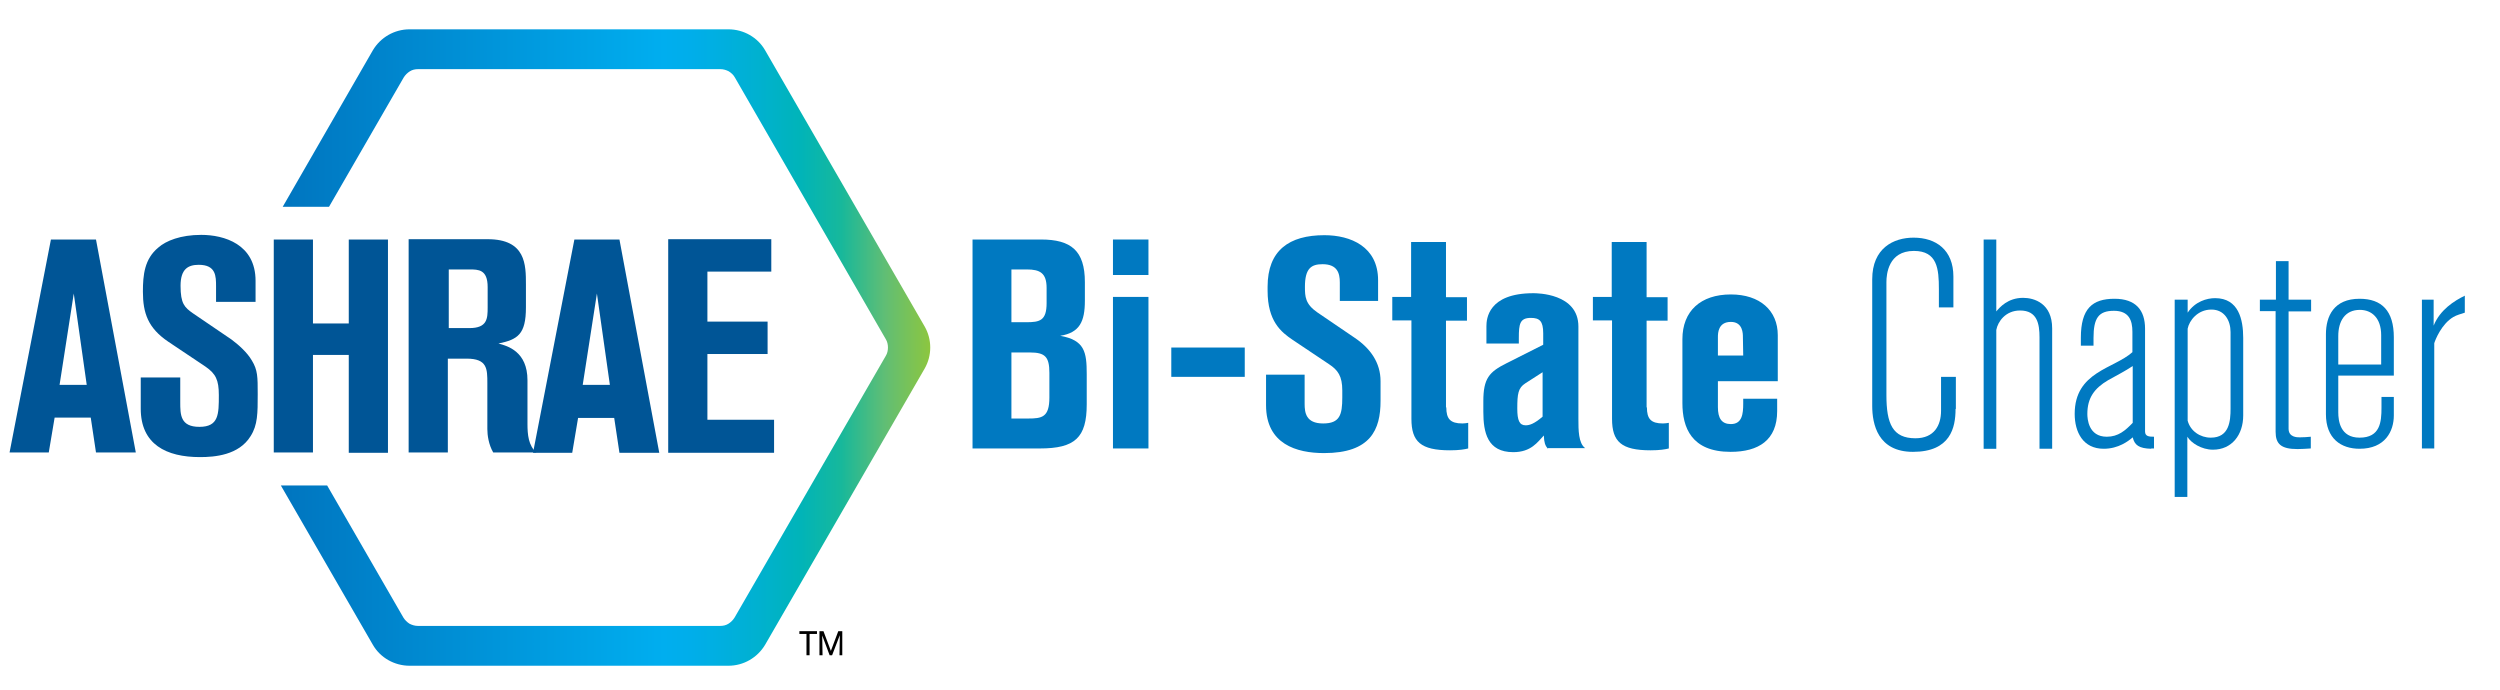 <?xml version="1.0" encoding="utf-8"?>
<!-- Generator: Adobe Illustrator 21.1.0, SVG Export Plug-In . SVG Version: 6.00 Build 0)  -->
<svg version="1.1" id="Layer_1" xmlns="http://www.w3.org/2000/svg" xmlns:xlink="http://www.w3.org/1999/xlink" x="0px" y="0px"
	 viewBox="0 0 810 223.5" style="enable-background:new 0 0 810 223.5;" xml:space="preserve">
<style type="text/css">
	.st0{fill:url(#SVGID_1_);}
	.st1{fill:url(#SVGID_2_);}
	.st2{fill:url(#SVGID_3_);}
	.st3{fill:url(#SVGID_4_);}
	.st4{fill:url(#SVGID_5_);}
	.st5{fill:url(#SVGID_6_);}
	.st6{fill:#005596;}
	.st7{fill:#0079C1;}
</style>
<g>
	
		<linearGradient id="SVGID_1_" gradientUnits="userSpaceOnUse" x1="236" y1="202.91" x2="236" y2="202.91" gradientTransform="matrix(1 0 0 -1 0 226.01)">
		<stop  offset="0" style="stop-color:#006AB6"/>
		<stop  offset="0.632" style="stop-color:#00AEEF"/>
		<stop  offset="0.668" style="stop-color:#00AEEA"/>
		<stop  offset="0.713" style="stop-color:#00AFDF"/>
		<stop  offset="0.764" style="stop-color:#00B1CF"/>
		<stop  offset="0.819" style="stop-color:#00B4B9"/>
		<stop  offset="0.877" style="stop-color:#17B89B"/>
		<stop  offset="0.938" style="stop-color:#61BE74"/>
		<stop  offset="1" style="stop-color:#8DC63F"/>
	</linearGradient>
	<path class="st0" d="M236,23.1L236,23.1L236,23.1L236,23.1z"/>
	
		<linearGradient id="SVGID_2_" gradientUnits="userSpaceOnUse" x1="132.7" y1="202.91" x2="132.7" y2="202.91" gradientTransform="matrix(1 0 0 -1 0 226.01)">
		<stop  offset="0" style="stop-color:#006AB6"/>
		<stop  offset="0.632" style="stop-color:#00AEEF"/>
		<stop  offset="0.668" style="stop-color:#00AEEA"/>
		<stop  offset="0.713" style="stop-color:#00AFDF"/>
		<stop  offset="0.764" style="stop-color:#00B1CF"/>
		<stop  offset="0.819" style="stop-color:#00B4B9"/>
		<stop  offset="0.877" style="stop-color:#17B89B"/>
		<stop  offset="0.938" style="stop-color:#61BE74"/>
		<stop  offset="1" style="stop-color:#8DC63F"/>
	</linearGradient>
	<path class="st1" d="M132.7,23.1L132.7,23.1L132.7,23.1z"/>
	
		<linearGradient id="SVGID_3_" gradientUnits="userSpaceOnUse" x1="236" y1="23.91" x2="236" y2="23.91" gradientTransform="matrix(1 0 0 -1 0 226.01)">
		<stop  offset="0" style="stop-color:#006AB6"/>
		<stop  offset="0.632" style="stop-color:#00AEEF"/>
		<stop  offset="0.668" style="stop-color:#00AEEA"/>
		<stop  offset="0.713" style="stop-color:#00AFDF"/>
		<stop  offset="0.764" style="stop-color:#00B1CF"/>
		<stop  offset="0.819" style="stop-color:#00B4B9"/>
		<stop  offset="0.877" style="stop-color:#17B89B"/>
		<stop  offset="0.938" style="stop-color:#61BE74"/>
		<stop  offset="1" style="stop-color:#8DC63F"/>
	</linearGradient>
	<path class="st2" d="M236,202.1L236,202.1L236,202.1L236,202.1z"/>
	
		<linearGradient id="SVGID_4_" gradientUnits="userSpaceOnUse" x1="287.7" y1="113.41" x2="287.7" y2="113.41" gradientTransform="matrix(1 0 0 -1 0 226.01)">
		<stop  offset="0" style="stop-color:#006AB6"/>
		<stop  offset="0.632" style="stop-color:#00AEEF"/>
		<stop  offset="0.668" style="stop-color:#00AEEA"/>
		<stop  offset="0.713" style="stop-color:#00AFDF"/>
		<stop  offset="0.764" style="stop-color:#00B1CF"/>
		<stop  offset="0.819" style="stop-color:#00B4B9"/>
		<stop  offset="0.877" style="stop-color:#17B89B"/>
		<stop  offset="0.938" style="stop-color:#61BE74"/>
		<stop  offset="1" style="stop-color:#8DC63F"/>
	</linearGradient>
	<path class="st3" d="M287.7,112.6L287.7,112.6L287.7,112.6L287.7,112.6z"/>
	
		<linearGradient id="SVGID_5_" gradientUnits="userSpaceOnUse" x1="132.7" y1="23.91" x2="132.7" y2="23.91" gradientTransform="matrix(1 0 0 -1 0 226.01)">
		<stop  offset="0" style="stop-color:#006AB6"/>
		<stop  offset="0.632" style="stop-color:#00AEEF"/>
		<stop  offset="0.668" style="stop-color:#00AEEA"/>
		<stop  offset="0.713" style="stop-color:#00AFDF"/>
		<stop  offset="0.764" style="stop-color:#00B1CF"/>
		<stop  offset="0.819" style="stop-color:#00B4B9"/>
		<stop  offset="0.877" style="stop-color:#17B89B"/>
		<stop  offset="0.938" style="stop-color:#61BE74"/>
		<stop  offset="1" style="stop-color:#8DC63F"/>
	</linearGradient>
	<path class="st4" d="M132.7,202.1L132.7,202.1L132.7,202.1z"/>
	
		<linearGradient id="SVGID_6_" gradientUnits="userSpaceOnUse" x1="67.351" y1="113.41" x2="301.397" y2="113.41" gradientTransform="matrix(1 0 0 -1 0 226.01)">
		<stop  offset="0" style="stop-color:#006AB6"/>
		<stop  offset="0.632" style="stop-color:#00AEEF"/>
		<stop  offset="0.668" style="stop-color:#00AEEA"/>
		<stop  offset="0.713" style="stop-color:#00AFDF"/>
		<stop  offset="0.764" style="stop-color:#00B1CF"/>
		<stop  offset="0.819" style="stop-color:#00B4B9"/>
		<stop  offset="0.877" style="stop-color:#17B89B"/>
		<stop  offset="0.938" style="stop-color:#61BE74"/>
		<stop  offset="1" style="stop-color:#8DC63F"/>
	</linearGradient>
	<path class="st5" d="M299.6,105.8l-51.7-89.5c-2.4-4.2-7-6.8-11.9-6.8H132.7c-4.9,0-9.4,2.6-11.9,6.8L91.6,67h15l24.2-41.9
		c0.5-0.8,1.2-1.5,2-2l0,0l0,0c0.8-0.5,1.7-0.7,2.7-0.7h97.9c1,0,1.9,0.3,2.7,0.7l0,0l0,0c0.8,0.5,1.5,1.1,2,2l48.9,84.8
		c0.5,0.8,0.7,1.8,0.7,2.7l0,0l0,0c0,0.9-0.2,1.9-0.7,2.7l-49,84.8c-0.5,0.8-1.2,1.5-2,2l0,0l0,0c-0.8,0.5-1.7,0.7-2.7,0.7h-97.9
		c-1,0-1.9-0.3-2.7-0.7l0,0l0,0c-0.8-0.5-1.5-1.2-2-2L106,157.3H91l29.8,51.6c2.4,4.2,7,6.8,11.9,6.8H236c4.9,0,9.4-2.6,11.9-6.8
		l51.7-89.5C302,115.2,302,110,299.6,105.8z"/>
</g>
<g>
	<path class="st6" d="M16.5,77.6h14.6l12.9,69H31.1l-1.7-11.3H17.7l-1.9,11.3H3.1L16.5,77.6z M23.9,95.1l-4.6,29.6h8.8"/>
	<path class="st6" d="M45.7,122.3h12.7v8c0,4,0,8,6.2,8c6.3,0,6.3-4.1,6.3-10.3c0-4.9-1-6.9-4.3-9.2l-12.1-8.1
		c-6.5-4.4-8.2-9.2-8.2-16.2c0-5.4,0.5-10.6,5-14.3c2.5-2.2,7.2-4.1,13.9-4.1c7.4,0,17.6,3,17.6,14.9v6.8H70v-5c0-3.3,0-7-5.6-7
		c-3.4,0-5.9,1.3-5.9,6.8c0,5.8,1.3,7,4,8.9L75,110c2.4,1.8,5.1,4.2,6.6,6.8c1.9,3.1,1.9,5.3,1.9,10.9c0,6.2,0,10-2.3,13.6
		c-3.8,6.2-11.7,6.8-16.4,6.8c-10.9,0-19.2-4.1-19.2-15.7v-10.1H45.7z"/>
	<path class="st6" d="M88.7,77.6h12.7v27.2H113V77.6h12.7v69.1H113V115h-11.6v31.6H88.7V77.6z"/>
	<path class="st6" d="M132.6,77.5H158c12.4,0,12.4,8.3,12.4,14.7v7.4c0,8.8-2.7,10.4-8.9,11.7c3,0.8,9.4,2.6,9.4,11.9v14.1
		c0,3.5,0.3,7.1,2.9,9.3h-14c-1.5-2.6-1.9-5.6-1.9-7.6v-14.8c0-4.7,0-8-6.7-8h-6.1v30.4h-12.7V77.5H132.6z M145.4,106.3h6.7
		c5.8,0,5.9-3.1,5.9-6.7V93c0-5.7-3-5.7-5.9-5.7h-6.7V106.3z"/>
	<path class="st6" d="M186.1,77.6h14.6l12.9,69.1h-12.9l-1.7-11.3h-11.7l-1.9,11.3h-12.7L186.1,77.6z M188.8,124.7h8.8l-4.2-29.6
		L188.8,124.7z"/>
	<path class="st6" d="M216.4,77.5h33.5V88h-20.7v16.2h19.5v10.5h-19.5V136h21.6v10.7h-34.3V77.5H216.4z"/>
</g>
<g>
	<path d="M262.3,205.4v6.9h-1v-6.9H259v-0.9h5.7v0.9H262.3z"/>
	<path d="M272,212.3c0-0.2,0.1-6.5,0.1-6.5l-2.5,6.5h-0.8l-2.4-6.4c0,0,0.1,6.2,0.1,6.4h-1v-7.8h1.3l2.4,6.4l2.4-6.4h1.3v7.8H272z"
		/>
</g>
<g>
	<path class="st7" d="M337.3,77.6c9.7,0,14.2,3.6,14.2,13.8v6c0,6.8-1.7,10.4-8,11.4c7.9,1.4,8.6,5.2,8.6,12.4v9.8
		c0,10.8-3.8,14.3-15.2,14.3h-21.8V77.6H337.3z M327.7,104.4h4.8c4.4,0,6.6-0.5,6.6-6.2v-4.9c0-4.8-2.1-6-6.4-6h-5V104.4z
		 M327.7,135.6h5.4c4.5,0,6.9-0.4,6.9-6.8v-8c0-5.2-1.4-6.6-6.3-6.6h-6V135.6z"/>
	<path class="st7" d="M360.6,89.1V77.6h11.5v11.5H360.6z M360.6,145.4V96.2h11.5v49.1h-11.5V145.4z"/>
	<path class="st7" d="M379.5,122.1v-9.5h23.8v9.5H379.5z"/>
	<path class="st7" d="M422.7,121.5v9.3c0,2.9,0.4,6.4,6,6.4c5.4,0,6.2-2.8,6.2-8.4v-2.3c0-4.6-1.4-6.6-4.3-8.5l-11.8-7.9
		c-3.7-2.5-8.1-6-8.1-15.9v-1.3c0-11.8,7-16.7,18.4-16.7c8.5,0,17.4,3.7,17.4,14.6v6.7h-12.4v-6c0-3-0.8-5.9-5.6-5.9
		c-3.6,0-5.7,1.3-5.7,7.3c0,3.2,0.1,5.6,4,8.3l12.2,8.3c5,3.4,8.3,8,8.3,14v6.4c0,9.3-3.2,16.9-18.3,16.9c-8.9,0-18.8-2.9-18.8-15.5
		v-9.9h12.5V121.5z"/>
	<path class="st7" d="M468.6,132c0,3.7,1.3,5.2,5.2,5.2c0.7,0,1.2-0.1,1.9-0.2v8.3c-1.2,0.3-2.9,0.6-5.9,0.6
		c-9.5,0-12.5-2.8-12.5-10.2v-31.9h-6.2v-7.6h6.1V78.4h11.3v17.9h6.8v7.6h-6.8V132H468.6z"/>
	<path class="st7" d="M501.5,145.4c-0.9-1.1-1.2-2-1.3-4.3c-2,2.1-4.1,5.4-9.9,5.4c-8.4,0-9.7-6.4-9.7-13.1V130
		c0-7.4,1.9-9.5,7.5-12.3l11.9-6V108c0-4-1.2-5-4-5c-3.6,0-3.9,2-3.9,6.5v1.8h-10.5v-5.6c0-2.3,0.5-10.7,15.2-10.7
		c1.1,0,14.6,0,14.6,10.8v29.9c0,3.6,0,7.9,2.2,9.5h-12.1V145.4z M499.8,120.6l-5.6,3.6c-2.3,1.5-2.6,3.3-2.6,8.2
		c0,3.8,0.7,5.4,2.7,5.4c1.2,0,2.7-0.4,5.5-2.8V120.6z"/>
	<path class="st7" d="M533.6,132c0,3.7,1.3,5.2,5.2,5.2c0.7,0,1.2-0.1,1.9-0.2v8.3c-1.2,0.3-2.9,0.6-5.9,0.6
		c-9.5,0-12.5-2.8-12.5-10.2v-31.9h-6.2v-7.6h6.1V78.4h11.3v17.9h6.8v7.6h-6.8V132H533.6z"/>
	<path class="st7" d="M556.6,123.3v8.6c0,3.6,1.2,5.5,4.2,5.5c3.7,0,4-3.4,4-6.6v-1.6h11v4c0,9.4-6,13.2-15.1,13.2
		c-12.7,0-15.6-7.9-15.6-15.8v-20.7c0-9.1,5.9-14.5,15.7-14.5c9.4,0,15.2,5.2,15.2,13.2v14.9h-19.4V123.3z M564.7,109.2
		c0-1.1,0-4.9-3.9-4.9c-4.1,0-4.2,3.6-4.2,4.9v6h8.2L564.7,109.2L564.7,109.2z"/>
	<path class="st7" d="M633.6,132.5c0,6-1.6,13.9-13.8,13.9c-11.4,0-13.2-9-13.2-14.9v-41c0-10.1,6.9-13.5,13.4-13.5
		c7.3,0,12.9,4,12.9,12.6v10h-4.7v-5.9c0-6.6-0.5-12.4-8.1-12.4c-8.3,0-8.9,7.6-8.9,10.1V128c0,9.3,2,14,9.4,14
		c6.1,0,8.3-4.2,8.3-8.9v-11h4.8v10.4H633.6z"/>
	<path class="st7" d="M660.8,145.4v-36.1c0-4.3-0.7-8.7-6.3-8.7c-4.7,0-7.2,3.6-7.7,6.3v38.5h-4.1V77.6h4.1v23.3
		c1.1-1.3,3.7-4.4,8.7-4.4c3.6,0,9.4,1.8,9.4,9.9v39H660.8z"/>
	<path class="st7" d="M697,145.4c-4-0.1-5.4-1.2-6-3.7c-1.4,1.2-4.6,3.7-9.4,3.7c-6.7,0-9.4-5.4-9.4-11.3c0-13.7,12.7-14.6,18.7-20
		v-6.6c0-3.7-1.1-6.8-6-6.8c-5,0-6.6,2.4-6.6,8.8v2.5h-4.1v-2.6c0-9.4,3.7-12.6,10.9-12.6c6.9,0,9.9,3.7,9.9,9.7v33.3
		c0,1.6,1.3,1.7,2.9,1.7v3.8H697V145.4z M691,118.6c-2.4,1.6-5.5,3.2-8,4.6c-4.4,2.6-6.7,5.7-6.7,10.9c0,1.5,0.3,7.4,6.3,7.4
		c3.7,0,6-2,8.4-4.5V118.6z"/>
	<path class="st7" d="M708.8,97.1v4.2c2.4-3.6,6.2-4.7,8.9-4.7c7.6,0,9.1,6.9,9.1,12.9v25.1c0,6.3-3.7,11.1-9.8,11.1
		c-3.7,0-7.1-2.2-8.3-4.2V161h-4.1V97.1H708.8z M722.7,107.6c0-3.8-2-7.3-6.2-7.3c-4.5,0-7.2,3.6-7.7,6.2v29.8
		c0.9,3.4,4.1,5.5,7.5,5.5c6,0,6.4-5.4,6.4-9.4V107.6z"/>
	<path class="st7" d="M732.3,97.1h5.1V84.6h4.1v12.5h7.3v3.8h-7.3v38c0,2.8,2.8,2.8,3.6,2.8c1.2,0,2.6-0.1,3.6-0.2v3.8
		c-1.6,0.1-3.1,0.2-4.3,0.2c-5.4,0-7.1-1.7-7.1-5.6v-39.1h-5.1v-3.7H732.3z"/>
	<path class="st7" d="M775.6,134.6c0,5.1-2.8,10.8-11.1,10.8c-6,0-10.9-3.3-10.9-11.2v-25.9c0-5.9,2.6-11.5,10.9-11.5
		c7.2,0,11.1,3.9,11.1,12.5v12.4h-18v11.9c0,2.7,0.6,8.2,6.9,8.2c6.7,0,7.1-5.1,7.1-9.7v-3.5h4V134.6z M771.5,108.6
		c0-5.6-3.1-8.2-6.9-8.2c-4.8,0-7,3.6-7,8.5v9.2h13.9V108.6z"/>
	<path class="st7" d="M788.5,97.1v8.4c2.1-5.2,6.8-8.1,10.1-9.7v5.5c-1.2,0.4-2.7,0.8-3.7,1.4c-3.9,2.3-5.9,7.5-6.2,8.5v34.1h-4
		V97.1H788.5z"/>
</g>
</svg>

